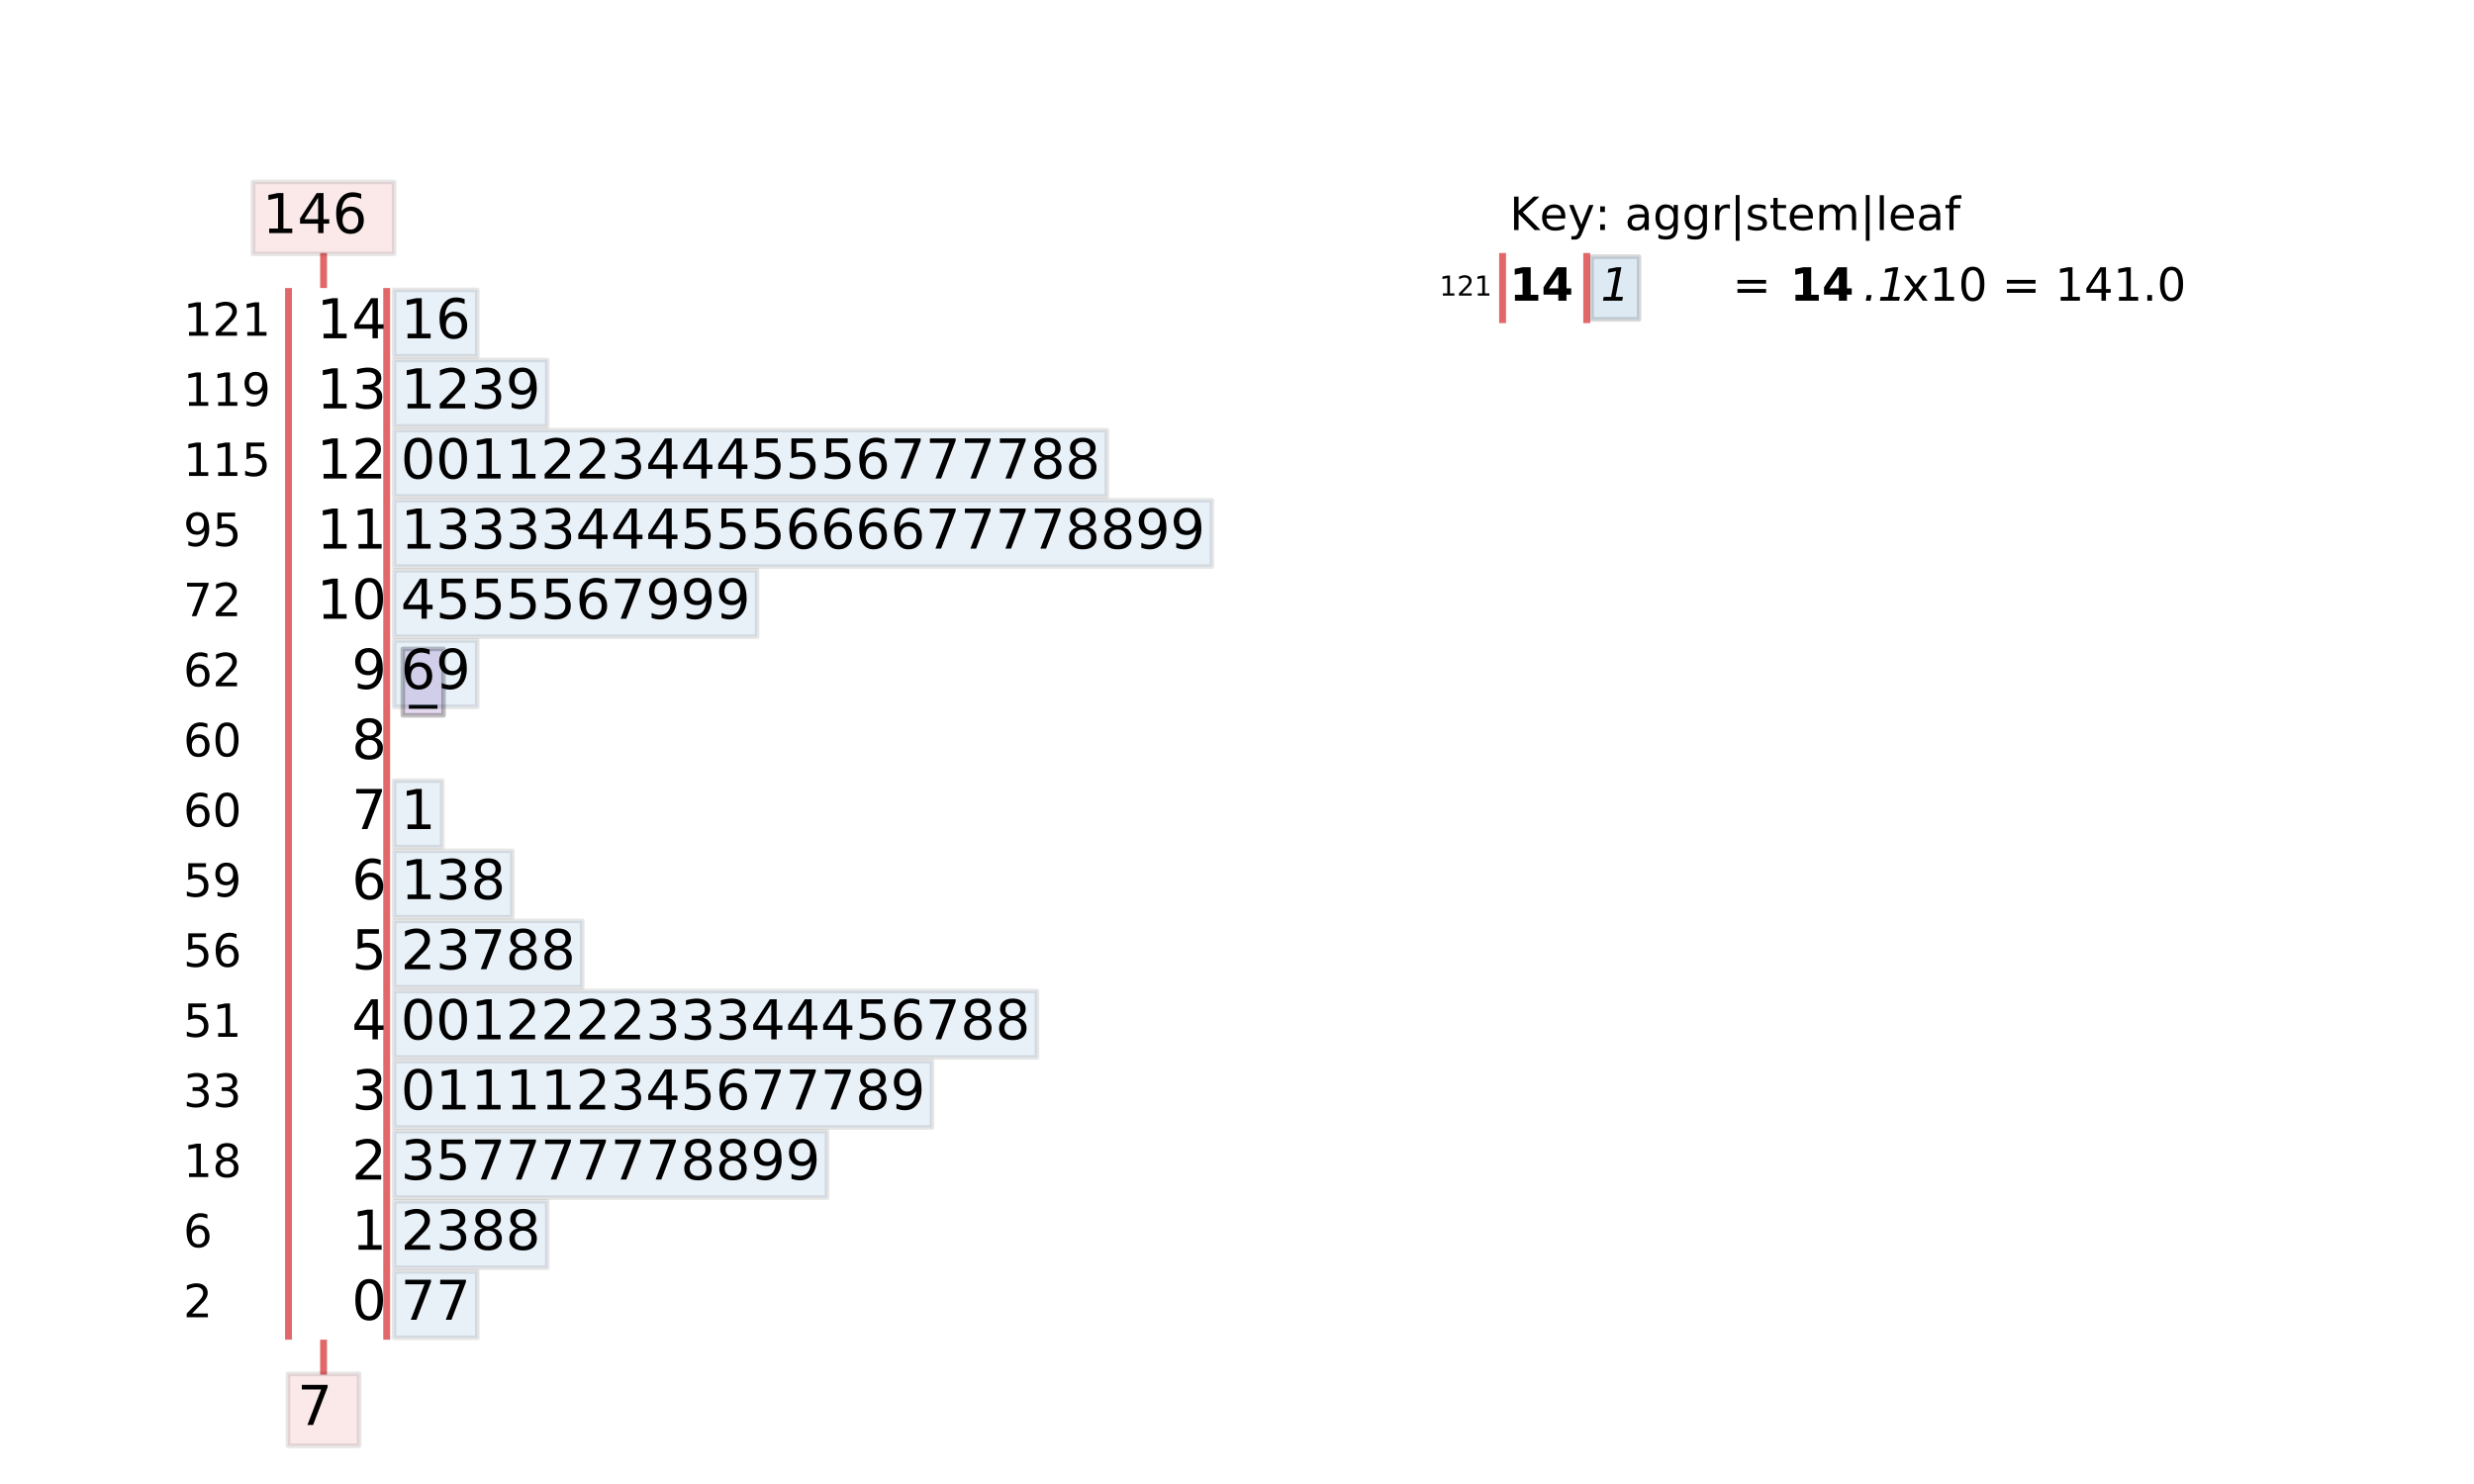 <?xml version="1.0" encoding="utf-8" standalone="no"?>
<!DOCTYPE svg PUBLIC "-//W3C//DTD SVG 1.1//EN"
  "http://www.w3.org/Graphics/SVG/1.1/DTD/svg11.dtd">
<!-- Created with matplotlib (https://matplotlib.org/) -->
<svg height="324pt" version="1.1" viewBox="0 0 540 324" width="540pt" xmlns="http://www.w3.org/2000/svg" xmlns:xlink="http://www.w3.org/1999/xlink">
 <defs>
  <style type="text/css">
*{stroke-linecap:butt;stroke-linejoin:round;}
  </style>
 </defs>
 <g id="figure_1">
  <g id="patch_1">
   <path d="M 0 324 
L 540 324 
L 540 0 
L 0 0 
z
" style="fill:#ffffff;"/>
  </g>
  <g id="axes_1">
   <g id="LineCollection_1">
    <path clip-path="url(#pa21376a1fd)" d="M 62.972 292.493 
L 62.972 62.887 
" style="fill:none;stroke:#d62728;stroke-opacity:0.7;stroke-width:1.5;"/>
   </g>
   <g id="LineCollection_2">
    <path clip-path="url(#pa21376a1fd)" d="M 84.402 292.493 
L 84.402 62.887 
" style="fill:none;stroke:#d62728;stroke-opacity:0.7;stroke-width:1.5;"/>
   </g>
   <g id="LineCollection_3">
    <path clip-path="url(#pa21376a1fd)" d="M 70.625 300.146 
L 70.625 292.493 
" style="fill:none;stroke:#d62728;stroke-opacity:0.7;stroke-width:1.5;"/>
   </g>
   <g id="LineCollection_4">
    <path clip-path="url(#pa21376a1fd)" d="M 70.625 62.887 
L 70.625 55.233 
" style="fill:none;stroke:#d62728;stroke-opacity:0.7;stroke-width:1.5;"/>
   </g>
   <g id="LineCollection_5">
    <path clip-path="url(#pa21376a1fd)" d="M 346.333 70.54 
L 346.333 55.233 
" style="fill:none;stroke:#d62728;stroke-opacity:0.7;stroke-width:1.5;"/>
   </g>
   <g id="LineCollection_6">
    <path clip-path="url(#pa21376a1fd)" d="M 327.964 70.54 
L 327.964 55.233 
" style="fill:none;stroke:#d62728;stroke-opacity:0.7;stroke-width:1.5;"/>
   </g>
   <g id="line2d_1">
    <path clip-path="url(#pa21376a1fd)" d="M 506.877 292.493 
" style="fill:none;stroke:#1f77b4;stroke-linecap:square;stroke-width:1.5;"/>
   </g>
   <g id="text_1">
    <g id="patch_2">
     <path d="M 36.011 293.678 
L 50.374 293.678 
L 50.374 276 
L 36.011 276 
z
" style="fill:none;opacity:0;"/>
    </g>
    <!-- 2 -->
    <defs>
     <path d="M 19.188 8.297 
L 53.609 8.297 
L 53.609 0 
L 7.328 0 
L 7.328 8.297 
Q 12.938 14.109 22.625 23.891 
Q 32.328 33.688 34.812 36.531 
Q 39.547 41.844 41.422 45.531 
Q 43.312 49.219 43.312 52.781 
Q 43.312 58.594 39.234 62.25 
Q 35.156 65.922 28.609 65.922 
Q 23.969 65.922 18.812 64.312 
Q 13.672 62.703 7.812 59.422 
L 7.812 69.391 
Q 13.766 71.781 18.938 73 
Q 24.125 74.219 28.422 74.219 
Q 39.75 74.219 46.484 68.547 
Q 53.219 62.891 53.219 53.422 
Q 53.219 48.922 51.531 44.891 
Q 49.859 40.875 45.406 35.406 
Q 44.188 33.984 37.641 27.219 
Q 31.109 20.453 19.188 8.297 
z
" id="DejaVuSans-50"/>
    </defs>
    <g transform="translate(40.011 287.599)scale(0.1 -0.1)">
     <use xlink:href="#DejaVuSans-50"/>
    </g>
   </g>
   <g id="text_2">
    <g id="patch_3">
     <path d="M 72.807 294.606 
L 88.362 294.606 
L 88.362 275.072 
L 72.807 275.072 
z
" style="fill:none;opacity:0;"/>
    </g>
    <!-- 0 -->
    <defs>
     <path d="M 31.781 66.406 
Q 24.172 66.406 20.328 58.906 
Q 16.5 51.422 16.5 36.375 
Q 16.5 21.391 20.328 13.891 
Q 24.172 6.391 31.781 6.391 
Q 39.453 6.391 43.281 13.891 
Q 47.125 21.391 47.125 36.375 
Q 47.125 51.422 43.281 58.906 
Q 39.453 66.406 31.781 66.406 
z
M 31.781 74.219 
Q 44.047 74.219 50.516 64.516 
Q 56.984 54.828 56.984 36.375 
Q 56.984 17.969 50.516 8.266 
Q 44.047 -1.422 31.781 -1.422 
Q 19.531 -1.422 13.062 8.266 
Q 6.594 17.969 6.594 36.375 
Q 6.594 54.828 13.062 64.516 
Q 19.531 74.219 31.781 74.219 
z
" id="DejaVuSans-48"/>
    </defs>
    <g transform="translate(76.767 288.151)scale(0.12 -0.12)">
     <use xlink:href="#DejaVuSans-48"/>
    </g>
   </g>
   <g id="text_3">
    <g id="patch_4">
     <path d="M 86.023 292.086 
L 104.173 292.086 
L 104.173 277.592 
L 86.023 277.592 
z
" style="fill:#1f77b4;opacity:0.1;stroke:#000000;stroke-linejoin:miter;"/>
    </g>
    <!-- 77 -->
    <defs>
     <path d="M 8.203 72.906 
L 55.078 72.906 
L 55.078 68.703 
L 28.609 0 
L 18.312 0 
L 43.219 64.594 
L 8.203 64.594 
z
" id="DejaVuSans-55"/>
    </defs>
    <g transform="translate(87.463 288.151)scale(0.12 -0.12)">
     <use xlink:href="#DejaVuSans-55"/>
     <use x="63.623" xlink:href="#DejaVuSans-55"/>
    </g>
   </g>
   <g id="text_4">
    <g id="patch_5">
     <path d="M 36.011 278.371 
L 50.374 278.371 
L 50.374 260.693 
L 36.011 260.693 
z
" style="fill:none;opacity:0;"/>
    </g>
    <!-- 6 -->
    <defs>
     <path d="M 33.016 40.375 
Q 26.375 40.375 22.484 35.828 
Q 18.609 31.297 18.609 23.391 
Q 18.609 15.531 22.484 10.953 
Q 26.375 6.391 33.016 6.391 
Q 39.656 6.391 43.531 10.953 
Q 47.406 15.531 47.406 23.391 
Q 47.406 31.297 43.531 35.828 
Q 39.656 40.375 33.016 40.375 
z
M 52.594 71.297 
L 52.594 62.312 
Q 48.875 64.062 45.094 64.984 
Q 41.312 65.922 37.594 65.922 
Q 27.828 65.922 22.672 59.328 
Q 17.531 52.734 16.797 39.406 
Q 19.672 43.656 24.016 45.922 
Q 28.375 48.188 33.594 48.188 
Q 44.578 48.188 50.953 41.516 
Q 57.328 34.859 57.328 23.391 
Q 57.328 12.156 50.688 5.359 
Q 44.047 -1.422 33.016 -1.422 
Q 20.359 -1.422 13.672 8.266 
Q 6.984 17.969 6.984 36.375 
Q 6.984 53.656 15.188 63.938 
Q 23.391 74.219 37.203 74.219 
Q 40.922 74.219 44.703 73.484 
Q 48.484 72.75 52.594 71.297 
z
" id="DejaVuSans-54"/>
    </defs>
    <g transform="translate(40.011 272.292)scale(0.1 -0.1)">
     <use xlink:href="#DejaVuSans-54"/>
    </g>
   </g>
   <g id="text_5">
    <g id="patch_6">
     <path d="M 72.807 279.299 
L 88.362 279.299 
L 88.362 259.765 
L 72.807 259.765 
z
" style="fill:none;opacity:0;"/>
    </g>
    <!-- 1 -->
    <defs>
     <path d="M 12.406 8.297 
L 28.516 8.297 
L 28.516 63.922 
L 10.984 60.406 
L 10.984 69.391 
L 28.422 72.906 
L 38.281 72.906 
L 38.281 8.297 
L 54.391 8.297 
L 54.391 0 
L 12.406 0 
z
" id="DejaVuSans-49"/>
    </defs>
    <g transform="translate(76.767 272.844)scale(0.12 -0.12)">
     <use xlink:href="#DejaVuSans-49"/>
    </g>
   </g>
   <g id="text_6">
    <g id="patch_7">
     <path d="M 86.023 276.779 
L 119.443 276.779 
L 119.443 262.285 
L 86.023 262.285 
z
" style="fill:#1f77b4;opacity:0.1;stroke:#000000;stroke-linejoin:miter;"/>
    </g>
    <!-- 2388 -->
    <defs>
     <path d="M 40.578 39.312 
Q 47.656 37.797 51.625 33 
Q 55.609 28.219 55.609 21.188 
Q 55.609 10.406 48.188 4.484 
Q 40.766 -1.422 27.094 -1.422 
Q 22.516 -1.422 17.656 -0.516 
Q 12.797 0.391 7.625 2.203 
L 7.625 11.719 
Q 11.719 9.328 16.594 8.109 
Q 21.484 6.891 26.812 6.891 
Q 36.078 6.891 40.938 10.547 
Q 45.797 14.203 45.797 21.188 
Q 45.797 27.641 41.281 31.266 
Q 36.766 34.906 28.719 34.906 
L 20.219 34.906 
L 20.219 43.016 
L 29.109 43.016 
Q 36.375 43.016 40.234 45.922 
Q 44.094 48.828 44.094 54.297 
Q 44.094 59.906 40.109 62.906 
Q 36.141 65.922 28.719 65.922 
Q 24.656 65.922 20.016 65.031 
Q 15.375 64.156 9.812 62.312 
L 9.812 71.094 
Q 15.438 72.656 20.344 73.438 
Q 25.25 74.219 29.594 74.219 
Q 40.828 74.219 47.359 69.109 
Q 53.906 64.016 53.906 55.328 
Q 53.906 49.266 50.438 45.094 
Q 46.969 40.922 40.578 39.312 
z
" id="DejaVuSans-51"/>
     <path d="M 31.781 34.625 
Q 24.75 34.625 20.719 30.859 
Q 16.703 27.094 16.703 20.516 
Q 16.703 13.922 20.719 10.156 
Q 24.75 6.391 31.781 6.391 
Q 38.812 6.391 42.859 10.172 
Q 46.922 13.969 46.922 20.516 
Q 46.922 27.094 42.891 30.859 
Q 38.875 34.625 31.781 34.625 
z
M 21.922 38.812 
Q 15.578 40.375 12.031 44.719 
Q 8.5 49.078 8.5 55.328 
Q 8.5 64.062 14.719 69.141 
Q 20.953 74.219 31.781 74.219 
Q 42.672 74.219 48.875 69.141 
Q 55.078 64.062 55.078 55.328 
Q 55.078 49.078 51.531 44.719 
Q 48 40.375 41.703 38.812 
Q 48.828 37.156 52.797 32.312 
Q 56.781 27.484 56.781 20.516 
Q 56.781 9.906 50.312 4.234 
Q 43.844 -1.422 31.781 -1.422 
Q 19.734 -1.422 13.25 4.234 
Q 6.781 9.906 6.781 20.516 
Q 6.781 27.484 10.781 32.312 
Q 14.797 37.156 21.922 38.812 
z
M 18.312 54.391 
Q 18.312 48.734 21.844 45.562 
Q 25.391 42.391 31.781 42.391 
Q 38.141 42.391 41.719 45.562 
Q 45.312 48.734 45.312 54.391 
Q 45.312 60.062 41.719 63.234 
Q 38.141 66.406 31.781 66.406 
Q 25.391 66.406 21.844 63.234 
Q 18.312 60.062 18.312 54.391 
z
" id="DejaVuSans-56"/>
    </defs>
    <g transform="translate(87.463 272.844)scale(0.12 -0.12)">
     <use xlink:href="#DejaVuSans-50"/>
     <use x="63.623" xlink:href="#DejaVuSans-51"/>
     <use x="127.246" xlink:href="#DejaVuSans-56"/>
     <use x="190.869" xlink:href="#DejaVuSans-56"/>
    </g>
   </g>
   <g id="text_7">
    <g id="patch_8">
     <path d="M 36.011 263.064 
L 56.736 263.064 
L 56.736 245.386 
L 36.011 245.386 
z
" style="fill:none;opacity:0;"/>
    </g>
    <!-- 18 -->
    <g transform="translate(40.011 256.985)scale(0.1 -0.1)">
     <use xlink:href="#DejaVuSans-49"/>
     <use x="63.623" xlink:href="#DejaVuSans-56"/>
    </g>
   </g>
   <g id="text_8">
    <g id="patch_9">
     <path d="M 72.807 263.992 
L 88.362 263.992 
L 88.362 244.458 
L 72.807 244.458 
z
" style="fill:none;opacity:0;"/>
    </g>
    <!-- 2 -->
    <g transform="translate(76.767 257.536)scale(0.12 -0.12)">
     <use xlink:href="#DejaVuSans-50"/>
    </g>
   </g>
   <g id="text_9">
    <g id="patch_10">
     <path d="M 86.023 261.472 
L 180.523 261.472 
L 180.523 246.978 
L 86.023 246.978 
z
" style="fill:#1f77b4;opacity:0.1;stroke:#000000;stroke-linejoin:miter;"/>
    </g>
    <!-- 357777778899 -->
    <defs>
     <path d="M 10.797 72.906 
L 49.516 72.906 
L 49.516 64.594 
L 19.828 64.594 
L 19.828 46.734 
Q 21.969 47.469 24.109 47.828 
Q 26.266 48.188 28.422 48.188 
Q 40.625 48.188 47.75 41.5 
Q 54.891 34.812 54.891 23.391 
Q 54.891 11.625 47.562 5.094 
Q 40.234 -1.422 26.906 -1.422 
Q 22.312 -1.422 17.547 -0.641 
Q 12.797 0.141 7.719 1.703 
L 7.719 11.625 
Q 12.109 9.234 16.797 8.062 
Q 21.484 6.891 26.703 6.891 
Q 35.156 6.891 40.078 11.328 
Q 45.016 15.766 45.016 23.391 
Q 45.016 31 40.078 35.438 
Q 35.156 39.891 26.703 39.891 
Q 22.75 39.891 18.812 39.016 
Q 14.891 38.141 10.797 36.281 
z
" id="DejaVuSans-53"/>
     <path d="M 10.984 1.516 
L 10.984 10.5 
Q 14.703 8.734 18.5 7.812 
Q 22.312 6.891 25.984 6.891 
Q 35.75 6.891 40.891 13.453 
Q 46.047 20.016 46.781 33.406 
Q 43.953 29.203 39.594 26.953 
Q 35.25 24.703 29.984 24.703 
Q 19.047 24.703 12.672 31.312 
Q 6.297 37.938 6.297 49.422 
Q 6.297 60.641 12.938 67.422 
Q 19.578 74.219 30.609 74.219 
Q 43.266 74.219 49.922 64.516 
Q 56.594 54.828 56.594 36.375 
Q 56.594 19.141 48.406 8.859 
Q 40.234 -1.422 26.422 -1.422 
Q 22.703 -1.422 18.891 -0.688 
Q 15.094 0.047 10.984 1.516 
z
M 30.609 32.422 
Q 37.25 32.422 41.125 36.953 
Q 45.016 41.5 45.016 49.422 
Q 45.016 57.281 41.125 61.844 
Q 37.25 66.406 30.609 66.406 
Q 23.969 66.406 20.094 61.844 
Q 16.219 57.281 16.219 49.422 
Q 16.219 41.5 20.094 36.953 
Q 23.969 32.422 30.609 32.422 
z
" id="DejaVuSans-57"/>
    </defs>
    <g transform="translate(87.463 257.536)scale(0.12 -0.12)">
     <use xlink:href="#DejaVuSans-51"/>
     <use x="63.623" xlink:href="#DejaVuSans-53"/>
     <use x="127.246" xlink:href="#DejaVuSans-55"/>
     <use x="190.869" xlink:href="#DejaVuSans-55"/>
     <use x="254.492" xlink:href="#DejaVuSans-55"/>
     <use x="318.115" xlink:href="#DejaVuSans-55"/>
     <use x="381.738" xlink:href="#DejaVuSans-55"/>
     <use x="445.361" xlink:href="#DejaVuSans-55"/>
     <use x="508.984" xlink:href="#DejaVuSans-56"/>
     <use x="572.607" xlink:href="#DejaVuSans-56"/>
     <use x="636.23" xlink:href="#DejaVuSans-57"/>
     <use x="699.854" xlink:href="#DejaVuSans-57"/>
    </g>
   </g>
   <g id="text_10">
    <g id="patch_11">
     <path d="M 36.011 247.757 
L 56.736 247.757 
L 56.736 230.079 
L 36.011 230.079 
z
" style="fill:none;opacity:0;"/>
    </g>
    <!-- 33 -->
    <g transform="translate(40.011 241.677)scale(0.1 -0.1)">
     <use xlink:href="#DejaVuSans-51"/>
     <use x="63.623" xlink:href="#DejaVuSans-51"/>
    </g>
   </g>
   <g id="text_11">
    <g id="patch_12">
     <path d="M 72.807 248.685 
L 88.362 248.685 
L 88.362 229.151 
L 72.807 229.151 
z
" style="fill:none;opacity:0;"/>
    </g>
    <!-- 3 -->
    <g transform="translate(76.767 242.229)scale(0.12 -0.12)">
     <use xlink:href="#DejaVuSans-51"/>
    </g>
   </g>
   <g id="text_12">
    <g id="patch_13">
     <path d="M 86.023 246.165 
L 203.428 246.165 
L 203.428 231.671 
L 86.023 231.671 
z
" style="fill:#1f77b4;opacity:0.1;stroke:#000000;stroke-linejoin:miter;"/>
    </g>
    <!-- 011112345677789 -->
    <defs>
     <path d="M 37.797 64.312 
L 12.891 25.391 
L 37.797 25.391 
z
M 35.203 72.906 
L 47.609 72.906 
L 47.609 25.391 
L 58.016 25.391 
L 58.016 17.188 
L 47.609 17.188 
L 47.609 0 
L 37.797 0 
L 37.797 17.188 
L 4.891 17.188 
L 4.891 26.703 
z
" id="DejaVuSans-52"/>
    </defs>
    <g transform="translate(87.463 242.229)scale(0.12 -0.12)">
     <use xlink:href="#DejaVuSans-48"/>
     <use x="63.623" xlink:href="#DejaVuSans-49"/>
     <use x="127.246" xlink:href="#DejaVuSans-49"/>
     <use x="190.869" xlink:href="#DejaVuSans-49"/>
     <use x="254.492" xlink:href="#DejaVuSans-49"/>
     <use x="318.115" xlink:href="#DejaVuSans-50"/>
     <use x="381.738" xlink:href="#DejaVuSans-51"/>
     <use x="445.361" xlink:href="#DejaVuSans-52"/>
     <use x="508.984" xlink:href="#DejaVuSans-53"/>
     <use x="572.607" xlink:href="#DejaVuSans-54"/>
     <use x="636.23" xlink:href="#DejaVuSans-55"/>
     <use x="699.854" xlink:href="#DejaVuSans-55"/>
     <use x="763.477" xlink:href="#DejaVuSans-55"/>
     <use x="827.1" xlink:href="#DejaVuSans-56"/>
     <use x="890.723" xlink:href="#DejaVuSans-57"/>
    </g>
   </g>
   <g id="text_13">
    <g id="patch_14">
     <path d="M 36.011 232.45 
L 56.736 232.45 
L 56.736 214.772 
L 36.011 214.772 
z
" style="fill:none;opacity:0;"/>
    </g>
    <!-- 51 -->
    <g transform="translate(40.011 226.37)scale(0.1 -0.1)">
     <use xlink:href="#DejaVuSans-53"/>
     <use x="63.623" xlink:href="#DejaVuSans-49"/>
    </g>
   </g>
   <g id="text_14">
    <g id="patch_15">
     <path d="M 72.807 233.378 
L 88.362 233.378 
L 88.362 213.844 
L 72.807 213.844 
z
" style="fill:none;opacity:0;"/>
    </g>
    <!-- 4 -->
    <g transform="translate(76.767 226.922)scale(0.12 -0.12)">
     <use xlink:href="#DejaVuSans-52"/>
    </g>
   </g>
   <g id="text_15">
    <g id="patch_16">
     <path d="M 86.023 230.858 
L 226.333 230.858 
L 226.333 216.364 
L 86.023 216.364 
z
" style="fill:#1f77b4;opacity:0.1;stroke:#000000;stroke-linejoin:miter;"/>
    </g>
    <!-- 001222233344456788 -->
    <g transform="translate(87.463 226.922)scale(0.12 -0.12)">
     <use xlink:href="#DejaVuSans-48"/>
     <use x="63.623" xlink:href="#DejaVuSans-48"/>
     <use x="127.246" xlink:href="#DejaVuSans-49"/>
     <use x="190.869" xlink:href="#DejaVuSans-50"/>
     <use x="254.492" xlink:href="#DejaVuSans-50"/>
     <use x="318.115" xlink:href="#DejaVuSans-50"/>
     <use x="381.738" xlink:href="#DejaVuSans-50"/>
     <use x="445.361" xlink:href="#DejaVuSans-51"/>
     <use x="508.984" xlink:href="#DejaVuSans-51"/>
     <use x="572.607" xlink:href="#DejaVuSans-51"/>
     <use x="636.23" xlink:href="#DejaVuSans-52"/>
     <use x="699.854" xlink:href="#DejaVuSans-52"/>
     <use x="763.477" xlink:href="#DejaVuSans-52"/>
     <use x="827.1" xlink:href="#DejaVuSans-53"/>
     <use x="890.723" xlink:href="#DejaVuSans-54"/>
     <use x="954.346" xlink:href="#DejaVuSans-55"/>
     <use x="1017.969" xlink:href="#DejaVuSans-56"/>
     <use x="1081.592" xlink:href="#DejaVuSans-56"/>
    </g>
   </g>
   <g id="text_16">
    <g id="patch_17">
     <path d="M 36.011 217.143 
L 56.736 217.143 
L 56.736 199.465 
L 36.011 199.465 
z
" style="fill:none;opacity:0;"/>
    </g>
    <!-- 56 -->
    <g transform="translate(40.011 211.063)scale(0.1 -0.1)">
     <use xlink:href="#DejaVuSans-53"/>
     <use x="63.623" xlink:href="#DejaVuSans-54"/>
    </g>
   </g>
   <g id="text_17">
    <g id="patch_18">
     <path d="M 72.807 218.071 
L 88.362 218.071 
L 88.362 198.537 
L 72.807 198.537 
z
" style="fill:none;opacity:0;"/>
    </g>
    <!-- 5 -->
    <g transform="translate(76.767 211.615)scale(0.12 -0.12)">
     <use xlink:href="#DejaVuSans-53"/>
    </g>
   </g>
   <g id="text_18">
    <g id="patch_19">
     <path d="M 86.023 215.551 
L 127.078 215.551 
L 127.078 201.057 
L 86.023 201.057 
z
" style="fill:#1f77b4;opacity:0.1;stroke:#000000;stroke-linejoin:miter;"/>
    </g>
    <!-- 23788 -->
    <g transform="translate(87.463 211.615)scale(0.12 -0.12)">
     <use xlink:href="#DejaVuSans-50"/>
     <use x="63.623" xlink:href="#DejaVuSans-51"/>
     <use x="127.246" xlink:href="#DejaVuSans-55"/>
     <use x="190.869" xlink:href="#DejaVuSans-56"/>
     <use x="254.492" xlink:href="#DejaVuSans-56"/>
    </g>
   </g>
   <g id="text_19">
    <g id="patch_20">
     <path d="M 36.011 201.836 
L 56.736 201.836 
L 56.736 184.158 
L 36.011 184.158 
z
" style="fill:none;opacity:0;"/>
    </g>
    <!-- 59 -->
    <g transform="translate(40.011 195.756)scale(0.1 -0.1)">
     <use xlink:href="#DejaVuSans-53"/>
     <use x="63.623" xlink:href="#DejaVuSans-57"/>
    </g>
   </g>
   <g id="text_20">
    <g id="patch_21">
     <path d="M 72.807 202.764 
L 88.362 202.764 
L 88.362 183.23 
L 72.807 183.23 
z
" style="fill:none;opacity:0;"/>
    </g>
    <!-- 6 -->
    <g transform="translate(76.767 196.308)scale(0.12 -0.12)">
     <use xlink:href="#DejaVuSans-54"/>
    </g>
   </g>
   <g id="text_21">
    <g id="patch_22">
     <path d="M 86.023 200.244 
L 111.808 200.244 
L 111.808 185.75 
L 86.023 185.75 
z
" style="fill:#1f77b4;opacity:0.1;stroke:#000000;stroke-linejoin:miter;"/>
    </g>
    <!-- 138 -->
    <g transform="translate(87.463 196.308)scale(0.12 -0.12)">
     <use xlink:href="#DejaVuSans-49"/>
     <use x="63.623" xlink:href="#DejaVuSans-51"/>
     <use x="127.246" xlink:href="#DejaVuSans-56"/>
    </g>
   </g>
   <g id="text_22">
    <g id="patch_23">
     <path d="M 36.011 186.529 
L 56.736 186.529 
L 56.736 168.851 
L 36.011 168.851 
z
" style="fill:none;opacity:0;"/>
    </g>
    <!-- 60 -->
    <g transform="translate(40.011 180.449)scale(0.1 -0.1)">
     <use xlink:href="#DejaVuSans-54"/>
     <use x="63.623" xlink:href="#DejaVuSans-48"/>
    </g>
   </g>
   <g id="text_23">
    <g id="patch_24">
     <path d="M 72.807 187.457 
L 88.362 187.457 
L 88.362 167.923 
L 72.807 167.923 
z
" style="fill:none;opacity:0;"/>
    </g>
    <!-- 7 -->
    <g transform="translate(76.767 181.001)scale(0.12 -0.12)">
     <use xlink:href="#DejaVuSans-55"/>
    </g>
   </g>
   <g id="text_24">
    <g id="patch_25">
     <path d="M 86.023 184.937 
L 96.538 184.937 
L 96.538 170.443 
L 86.023 170.443 
z
" style="fill:#1f77b4;opacity:0.1;stroke:#000000;stroke-linejoin:miter;"/>
    </g>
    <!-- 1 -->
    <g transform="translate(87.463 181.001)scale(0.12 -0.12)">
     <use xlink:href="#DejaVuSans-49"/>
    </g>
   </g>
   <g id="text_25">
    <g id="patch_26">
     <path d="M 36.011 171.222 
L 56.736 171.222 
L 56.736 153.544 
L 36.011 153.544 
z
" style="fill:none;opacity:0;"/>
    </g>
    <!-- 60 -->
    <g transform="translate(40.011 165.142)scale(0.1 -0.1)">
     <use xlink:href="#DejaVuSans-54"/>
     <use x="63.623" xlink:href="#DejaVuSans-48"/>
    </g>
   </g>
   <g id="text_26">
    <g id="patch_27">
     <path d="M 72.807 172.15 
L 88.362 172.15 
L 88.362 152.616 
L 72.807 152.616 
z
" style="fill:none;opacity:0;"/>
    </g>
    <!-- 8 -->
    <g transform="translate(76.767 165.694)scale(0.12 -0.12)">
     <use xlink:href="#DejaVuSans-56"/>
    </g>
   </g>
   <g id="text_27">
    <g id="patch_28">
     <path d="M 87.924 156.169 
L 96.804 156.169 
L 96.804 141.675 
L 87.924 141.675 
z
" style="fill:#9467bd;opacity:0.25;stroke:#000000;stroke-linejoin:miter;"/>
    </g>
    <!-- _ -->
    <defs>
     <path d="M 50.984 -16.609 
L 50.984 -23.578 
L -0.984 -23.578 
L -0.984 -16.609 
z
" id="DejaVuSans-95"/>
    </defs>
    <g transform="translate(89.364 151.9)scale(0.12 -0.12)">
     <use xlink:href="#DejaVuSans-95"/>
    </g>
   </g>
   <g id="text_28">
    <g id="patch_29">
     <path d="M 36.011 155.915 
L 56.736 155.915 
L 56.736 138.237 
L 36.011 138.237 
z
" style="fill:none;opacity:0;"/>
    </g>
    <!-- 62 -->
    <g transform="translate(40.011 149.835)scale(0.1 -0.1)">
     <use xlink:href="#DejaVuSans-54"/>
     <use x="63.623" xlink:href="#DejaVuSans-50"/>
    </g>
   </g>
   <g id="text_29">
    <g id="patch_30">
     <path d="M 72.807 156.842 
L 88.362 156.842 
L 88.362 137.309 
L 72.807 137.309 
z
" style="fill:none;opacity:0;"/>
    </g>
    <!-- 9 -->
    <g transform="translate(76.767 150.387)scale(0.12 -0.12)">
     <use xlink:href="#DejaVuSans-57"/>
    </g>
   </g>
   <g id="text_30">
    <g id="patch_31">
     <path d="M 86.023 154.322 
L 104.173 154.322 
L 104.173 139.829 
L 86.023 139.829 
z
" style="fill:#1f77b4;opacity:0.1;stroke:#000000;stroke-linejoin:miter;"/>
    </g>
    <!-- 69 -->
    <g transform="translate(87.463 150.387)scale(0.12 -0.12)">
     <use xlink:href="#DejaVuSans-54"/>
     <use x="63.623" xlink:href="#DejaVuSans-57"/>
    </g>
   </g>
   <g id="text_31">
    <g id="patch_32">
     <path d="M 36.011 140.608 
L 56.736 140.608 
L 56.736 122.929 
L 36.011 122.929 
z
" style="fill:none;opacity:0;"/>
    </g>
    <!-- 72 -->
    <g transform="translate(40.011 134.528)scale(0.1 -0.1)">
     <use xlink:href="#DejaVuSans-55"/>
     <use x="63.623" xlink:href="#DejaVuSans-50"/>
    </g>
   </g>
   <g id="text_32">
    <g id="patch_33">
     <path d="M 65.172 141.535 
L 88.362 141.535 
L 88.362 122.002 
L 65.172 122.002 
z
" style="fill:none;opacity:0;"/>
    </g>
    <!-- 10 -->
    <g transform="translate(69.132 135.08)scale(0.12 -0.12)">
     <use xlink:href="#DejaVuSans-49"/>
     <use x="63.623" xlink:href="#DejaVuSans-48"/>
    </g>
   </g>
   <g id="text_33">
    <g id="patch_34">
     <path d="M 86.023 139.015 
L 165.253 139.015 
L 165.253 124.522 
L 86.023 124.522 
z
" style="fill:#1f77b4;opacity:0.1;stroke:#000000;stroke-linejoin:miter;"/>
    </g>
    <!-- 4555567999 -->
    <g transform="translate(87.463 135.08)scale(0.12 -0.12)">
     <use xlink:href="#DejaVuSans-52"/>
     <use x="63.623" xlink:href="#DejaVuSans-53"/>
     <use x="127.246" xlink:href="#DejaVuSans-53"/>
     <use x="190.869" xlink:href="#DejaVuSans-53"/>
     <use x="254.492" xlink:href="#DejaVuSans-53"/>
     <use x="318.115" xlink:href="#DejaVuSans-54"/>
     <use x="381.738" xlink:href="#DejaVuSans-55"/>
     <use x="445.361" xlink:href="#DejaVuSans-57"/>
     <use x="508.984" xlink:href="#DejaVuSans-57"/>
     <use x="572.607" xlink:href="#DejaVuSans-57"/>
    </g>
   </g>
   <g id="text_34">
    <g id="patch_35">
     <path d="M 36.011 125.3 
L 56.736 125.3 
L 56.736 107.622 
L 36.011 107.622 
z
" style="fill:none;opacity:0;"/>
    </g>
    <!-- 95 -->
    <g transform="translate(40.011 119.221)scale(0.1 -0.1)">
     <use xlink:href="#DejaVuSans-57"/>
     <use x="63.623" xlink:href="#DejaVuSans-53"/>
    </g>
   </g>
   <g id="text_35">
    <g id="patch_36">
     <path d="M 65.172 126.228 
L 88.362 126.228 
L 88.362 106.695 
L 65.172 106.695 
z
" style="fill:none;opacity:0;"/>
    </g>
    <!-- 11 -->
    <g transform="translate(69.132 119.773)scale(0.12 -0.12)">
     <use xlink:href="#DejaVuSans-49"/>
     <use x="63.623" xlink:href="#DejaVuSans-49"/>
    </g>
   </g>
   <g id="text_36">
    <g id="patch_37">
     <path d="M 86.023 123.708 
L 264.508 123.708 
L 264.508 109.215 
L 86.023 109.215 
z
" style="fill:#1f77b4;opacity:0.1;stroke:#000000;stroke-linejoin:miter;"/>
    </g>
    <!-- 13333444555666677778899 -->
    <g transform="translate(87.463 119.773)scale(0.12 -0.12)">
     <use xlink:href="#DejaVuSans-49"/>
     <use x="63.623" xlink:href="#DejaVuSans-51"/>
     <use x="127.246" xlink:href="#DejaVuSans-51"/>
     <use x="190.869" xlink:href="#DejaVuSans-51"/>
     <use x="254.492" xlink:href="#DejaVuSans-51"/>
     <use x="318.115" xlink:href="#DejaVuSans-52"/>
     <use x="381.738" xlink:href="#DejaVuSans-52"/>
     <use x="445.361" xlink:href="#DejaVuSans-52"/>
     <use x="508.984" xlink:href="#DejaVuSans-53"/>
     <use x="572.607" xlink:href="#DejaVuSans-53"/>
     <use x="636.23" xlink:href="#DejaVuSans-53"/>
     <use x="699.854" xlink:href="#DejaVuSans-54"/>
     <use x="763.477" xlink:href="#DejaVuSans-54"/>
     <use x="827.1" xlink:href="#DejaVuSans-54"/>
     <use x="890.723" xlink:href="#DejaVuSans-54"/>
     <use x="954.346" xlink:href="#DejaVuSans-55"/>
     <use x="1017.969" xlink:href="#DejaVuSans-55"/>
     <use x="1081.592" xlink:href="#DejaVuSans-55"/>
     <use x="1145.215" xlink:href="#DejaVuSans-55"/>
     <use x="1208.838" xlink:href="#DejaVuSans-56"/>
     <use x="1272.461" xlink:href="#DejaVuSans-56"/>
     <use x="1336.084" xlink:href="#DejaVuSans-57"/>
     <use x="1399.707" xlink:href="#DejaVuSans-57"/>
    </g>
   </g>
   <g id="text_37">
    <g id="patch_38">
     <path d="M 36.011 109.993 
L 63.099 109.993 
L 63.099 92.315 
L 36.011 92.315 
z
" style="fill:none;opacity:0;"/>
    </g>
    <!-- 115 -->
    <g transform="translate(40.011 103.914)scale(0.1 -0.1)">
     <use xlink:href="#DejaVuSans-49"/>
     <use x="63.623" xlink:href="#DejaVuSans-49"/>
     <use x="127.246" xlink:href="#DejaVuSans-53"/>
    </g>
   </g>
   <g id="text_38">
    <g id="patch_39">
     <path d="M 65.172 110.921 
L 88.362 110.921 
L 88.362 91.387 
L 65.172 91.387 
z
" style="fill:none;opacity:0;"/>
    </g>
    <!-- 12 -->
    <g transform="translate(69.132 104.466)scale(0.12 -0.12)">
     <use xlink:href="#DejaVuSans-49"/>
     <use x="63.623" xlink:href="#DejaVuSans-50"/>
    </g>
   </g>
   <g id="text_39">
    <g id="patch_40">
     <path d="M 86.023 108.401 
L 241.603 108.401 
L 241.603 93.907 
L 86.023 93.907 
z
" style="fill:#1f77b4;opacity:0.1;stroke:#000000;stroke-linejoin:miter;"/>
    </g>
    <!-- 00112234445556777788 -->
    <g transform="translate(87.463 104.466)scale(0.12 -0.12)">
     <use xlink:href="#DejaVuSans-48"/>
     <use x="63.623" xlink:href="#DejaVuSans-48"/>
     <use x="127.246" xlink:href="#DejaVuSans-49"/>
     <use x="190.869" xlink:href="#DejaVuSans-49"/>
     <use x="254.492" xlink:href="#DejaVuSans-50"/>
     <use x="318.115" xlink:href="#DejaVuSans-50"/>
     <use x="381.738" xlink:href="#DejaVuSans-51"/>
     <use x="445.361" xlink:href="#DejaVuSans-52"/>
     <use x="508.984" xlink:href="#DejaVuSans-52"/>
     <use x="572.607" xlink:href="#DejaVuSans-52"/>
     <use x="636.23" xlink:href="#DejaVuSans-53"/>
     <use x="699.854" xlink:href="#DejaVuSans-53"/>
     <use x="763.477" xlink:href="#DejaVuSans-53"/>
     <use x="827.1" xlink:href="#DejaVuSans-54"/>
     <use x="890.723" xlink:href="#DejaVuSans-55"/>
     <use x="954.346" xlink:href="#DejaVuSans-55"/>
     <use x="1017.969" xlink:href="#DejaVuSans-55"/>
     <use x="1081.592" xlink:href="#DejaVuSans-55"/>
     <use x="1145.215" xlink:href="#DejaVuSans-56"/>
     <use x="1208.838" xlink:href="#DejaVuSans-56"/>
    </g>
   </g>
   <g id="text_40">
    <g id="patch_41">
     <path d="M 36.011 94.686 
L 63.099 94.686 
L 63.099 77.008 
L 36.011 77.008 
z
" style="fill:none;opacity:0;"/>
    </g>
    <!-- 119 -->
    <g transform="translate(40.011 88.607)scale(0.1 -0.1)">
     <use xlink:href="#DejaVuSans-49"/>
     <use x="63.623" xlink:href="#DejaVuSans-49"/>
     <use x="127.246" xlink:href="#DejaVuSans-57"/>
    </g>
   </g>
   <g id="text_41">
    <g id="patch_42">
     <path d="M 65.172 95.614 
L 88.362 95.614 
L 88.362 76.08 
L 65.172 76.08 
z
" style="fill:none;opacity:0;"/>
    </g>
    <!-- 13 -->
    <g transform="translate(69.132 89.158)scale(0.12 -0.12)">
     <use xlink:href="#DejaVuSans-49"/>
     <use x="63.623" xlink:href="#DejaVuSans-51"/>
    </g>
   </g>
   <g id="text_42">
    <g id="patch_43">
     <path d="M 86.023 93.094 
L 119.443 93.094 
L 119.443 78.6 
L 86.023 78.6 
z
" style="fill:#1f77b4;opacity:0.1;stroke:#000000;stroke-linejoin:miter;"/>
    </g>
    <!-- 1239 -->
    <g transform="translate(87.463 89.158)scale(0.12 -0.12)">
     <use xlink:href="#DejaVuSans-49"/>
     <use x="63.623" xlink:href="#DejaVuSans-50"/>
     <use x="127.246" xlink:href="#DejaVuSans-51"/>
     <use x="190.869" xlink:href="#DejaVuSans-57"/>
    </g>
   </g>
   <g id="text_43">
    <g id="patch_44">
     <path d="M 36.011 79.379 
L 63.099 79.379 
L 63.099 61.701 
L 36.011 61.701 
z
" style="fill:none;opacity:0;"/>
    </g>
    <!-- 121 -->
    <g transform="translate(40.011 73.3)scale(0.1 -0.1)">
     <use xlink:href="#DejaVuSans-49"/>
     <use x="63.623" xlink:href="#DejaVuSans-50"/>
     <use x="127.246" xlink:href="#DejaVuSans-49"/>
    </g>
   </g>
   <g id="text_44">
    <g id="patch_45">
     <path d="M 65.172 80.307 
L 88.362 80.307 
L 88.362 60.773 
L 65.172 60.773 
z
" style="fill:none;opacity:0;"/>
    </g>
    <!-- 14 -->
    <g transform="translate(69.132 73.851)scale(0.12 -0.12)">
     <use xlink:href="#DejaVuSans-49"/>
     <use x="63.623" xlink:href="#DejaVuSans-52"/>
    </g>
   </g>
   <g id="text_45">
    <g id="patch_46">
     <path d="M 86.023 77.787 
L 104.173 77.787 
L 104.173 63.293 
L 86.023 63.293 
z
" style="fill:#1f77b4;opacity:0.1;stroke:#000000;stroke-linejoin:miter;"/>
    </g>
    <!-- 16 -->
    <g transform="translate(87.463 73.851)scale(0.12 -0.12)">
     <use xlink:href="#DejaVuSans-49"/>
     <use x="63.623" xlink:href="#DejaVuSans-54"/>
    </g>
   </g>
   <g id="text_46">
    <g id="patch_47">
     <path d="M 62.861 315.647 
L 78.39 315.647 
L 78.39 299.953 
L 62.861 299.953 
z
" style="fill:#d62728;opacity:0.1;stroke:#000000;stroke-linejoin:miter;"/>
    </g>
    <!-- 7  -->
    <defs>
     <path id="DejaVuSans-32"/>
    </defs>
    <g transform="translate(64.901 311.111)scale(0.12 -0.12)">
     <use xlink:href="#DejaVuSans-55"/>
     <use x="63.623" xlink:href="#DejaVuSans-32"/>
    </g>
   </g>
   <g id="text_47">
    <g id="patch_48">
     <path d="M 55.226 55.426 
L 86.025 55.426 
L 86.025 39.733 
L 55.226 39.733 
z
" style="fill:#d62728;opacity:0.1;stroke:#000000;stroke-linejoin:miter;"/>
    </g>
    <!-- 146  -->
    <g transform="translate(57.266 50.891)scale(0.12 -0.12)">
     <use xlink:href="#DejaVuSans-49"/>
     <use x="63.623" xlink:href="#DejaVuSans-52"/>
     <use x="127.246" xlink:href="#DejaVuSans-54"/>
     <use x="190.869" xlink:href="#DejaVuSans-32"/>
    </g>
   </g>
   <g id="text_48">
    <!-- Key: aggr|stem|leaf -->
    <defs>
     <path d="M 9.812 72.906 
L 19.672 72.906 
L 19.672 42.094 
L 52.391 72.906 
L 65.094 72.906 
L 28.906 38.922 
L 67.672 0 
L 54.688 0 
L 19.672 35.109 
L 19.672 0 
L 9.812 0 
z
" id="DejaVuSans-75"/>
     <path d="M 56.203 29.594 
L 56.203 25.203 
L 14.891 25.203 
Q 15.484 15.922 20.484 11.062 
Q 25.484 6.203 34.422 6.203 
Q 39.594 6.203 44.453 7.469 
Q 49.312 8.734 54.109 11.281 
L 54.109 2.781 
Q 49.266 0.734 44.188 -0.344 
Q 39.109 -1.422 33.891 -1.422 
Q 20.797 -1.422 13.156 6.188 
Q 5.516 13.812 5.516 26.812 
Q 5.516 40.234 12.766 48.109 
Q 20.016 56 32.328 56 
Q 43.359 56 49.781 48.891 
Q 56.203 41.797 56.203 29.594 
z
M 47.219 32.234 
Q 47.125 39.594 43.094 43.984 
Q 39.062 48.391 32.422 48.391 
Q 24.906 48.391 20.391 44.141 
Q 15.875 39.891 15.188 32.172 
z
" id="DejaVuSans-101"/>
     <path d="M 32.172 -5.078 
Q 28.375 -14.844 24.75 -17.812 
Q 21.141 -20.797 15.094 -20.797 
L 7.906 -20.797 
L 7.906 -13.281 
L 13.188 -13.281 
Q 16.891 -13.281 18.938 -11.516 
Q 21 -9.766 23.484 -3.219 
L 25.094 0.875 
L 2.984 54.688 
L 12.5 54.688 
L 29.594 11.922 
L 46.688 54.688 
L 56.203 54.688 
z
" id="DejaVuSans-121"/>
     <path d="M 11.719 12.406 
L 22.016 12.406 
L 22.016 0 
L 11.719 0 
z
M 11.719 51.703 
L 22.016 51.703 
L 22.016 39.312 
L 11.719 39.312 
z
" id="DejaVuSans-58"/>
     <path d="M 34.281 27.484 
Q 23.391 27.484 19.188 25 
Q 14.984 22.516 14.984 16.5 
Q 14.984 11.719 18.141 8.906 
Q 21.297 6.109 26.703 6.109 
Q 34.188 6.109 38.703 11.406 
Q 43.219 16.703 43.219 25.484 
L 43.219 27.484 
z
M 52.203 31.203 
L 52.203 0 
L 43.219 0 
L 43.219 8.297 
Q 40.141 3.328 35.547 0.953 
Q 30.953 -1.422 24.312 -1.422 
Q 15.922 -1.422 10.953 3.297 
Q 6 8.016 6 15.922 
Q 6 25.141 12.172 29.828 
Q 18.359 34.516 30.609 34.516 
L 43.219 34.516 
L 43.219 35.406 
Q 43.219 41.609 39.141 45 
Q 35.062 48.391 27.688 48.391 
Q 23 48.391 18.547 47.266 
Q 14.109 46.141 10.016 43.891 
L 10.016 52.203 
Q 14.938 54.109 19.578 55.047 
Q 24.219 56 28.609 56 
Q 40.484 56 46.344 49.844 
Q 52.203 43.703 52.203 31.203 
z
" id="DejaVuSans-97"/>
     <path d="M 45.406 27.984 
Q 45.406 37.75 41.375 43.109 
Q 37.359 48.484 30.078 48.484 
Q 22.859 48.484 18.828 43.109 
Q 14.797 37.75 14.797 27.984 
Q 14.797 18.266 18.828 12.891 
Q 22.859 7.516 30.078 7.516 
Q 37.359 7.516 41.375 12.891 
Q 45.406 18.266 45.406 27.984 
z
M 54.391 6.781 
Q 54.391 -7.172 48.188 -13.984 
Q 42 -20.797 29.203 -20.797 
Q 24.469 -20.797 20.266 -20.094 
Q 16.062 -19.391 12.109 -17.922 
L 12.109 -9.188 
Q 16.062 -11.328 19.922 -12.344 
Q 23.781 -13.375 27.781 -13.375 
Q 36.625 -13.375 41.016 -8.766 
Q 45.406 -4.156 45.406 5.172 
L 45.406 9.625 
Q 42.625 4.781 38.281 2.391 
Q 33.938 0 27.875 0 
Q 17.828 0 11.672 7.656 
Q 5.516 15.328 5.516 27.984 
Q 5.516 40.672 11.672 48.328 
Q 17.828 56 27.875 56 
Q 33.938 56 38.281 53.609 
Q 42.625 51.219 45.406 46.391 
L 45.406 54.688 
L 54.391 54.688 
z
" id="DejaVuSans-103"/>
     <path d="M 41.109 46.297 
Q 39.594 47.172 37.812 47.578 
Q 36.031 48 33.891 48 
Q 26.266 48 22.188 43.047 
Q 18.109 38.094 18.109 28.812 
L 18.109 0 
L 9.078 0 
L 9.078 54.688 
L 18.109 54.688 
L 18.109 46.188 
Q 20.953 51.172 25.484 53.578 
Q 30.031 56 36.531 56 
Q 37.453 56 38.578 55.875 
Q 39.703 55.766 41.062 55.516 
z
" id="DejaVuSans-114"/>
     <path d="M 21 76.422 
L 21 -23.578 
L 12.703 -23.578 
L 12.703 76.422 
z
" id="DejaVuSans-124"/>
     <path d="M 44.281 53.078 
L 44.281 44.578 
Q 40.484 46.531 36.375 47.5 
Q 32.281 48.484 27.875 48.484 
Q 21.188 48.484 17.844 46.438 
Q 14.5 44.391 14.5 40.281 
Q 14.5 37.156 16.891 35.375 
Q 19.281 33.594 26.516 31.984 
L 29.594 31.297 
Q 39.156 29.25 43.188 25.516 
Q 47.219 21.781 47.219 15.094 
Q 47.219 7.469 41.188 3.016 
Q 35.156 -1.422 24.609 -1.422 
Q 20.219 -1.422 15.453 -0.562 
Q 10.688 0.297 5.422 2 
L 5.422 11.281 
Q 10.406 8.688 15.234 7.391 
Q 20.062 6.109 24.812 6.109 
Q 31.156 6.109 34.562 8.281 
Q 37.984 10.453 37.984 14.406 
Q 37.984 18.062 35.516 20.016 
Q 33.062 21.969 24.703 23.781 
L 21.578 24.516 
Q 13.234 26.266 9.516 29.906 
Q 5.812 33.547 5.812 39.891 
Q 5.812 47.609 11.281 51.797 
Q 16.75 56 26.812 56 
Q 31.781 56 36.172 55.266 
Q 40.578 54.547 44.281 53.078 
z
" id="DejaVuSans-115"/>
     <path d="M 18.312 70.219 
L 18.312 54.688 
L 36.812 54.688 
L 36.812 47.703 
L 18.312 47.703 
L 18.312 18.016 
Q 18.312 11.328 20.141 9.422 
Q 21.969 7.516 27.594 7.516 
L 36.812 7.516 
L 36.812 0 
L 27.594 0 
Q 17.188 0 13.234 3.875 
Q 9.281 7.766 9.281 18.016 
L 9.281 47.703 
L 2.688 47.703 
L 2.688 54.688 
L 9.281 54.688 
L 9.281 70.219 
z
" id="DejaVuSans-116"/>
     <path d="M 52 44.188 
Q 55.375 50.25 60.062 53.125 
Q 64.75 56 71.094 56 
Q 79.641 56 84.281 50.016 
Q 88.922 44.047 88.922 33.016 
L 88.922 0 
L 79.891 0 
L 79.891 32.719 
Q 79.891 40.578 77.094 44.375 
Q 74.312 48.188 68.609 48.188 
Q 61.625 48.188 57.562 43.547 
Q 53.516 38.922 53.516 30.906 
L 53.516 0 
L 44.484 0 
L 44.484 32.719 
Q 44.484 40.625 41.703 44.406 
Q 38.922 48.188 33.109 48.188 
Q 26.219 48.188 22.156 43.531 
Q 18.109 38.875 18.109 30.906 
L 18.109 0 
L 9.078 0 
L 9.078 54.688 
L 18.109 54.688 
L 18.109 46.188 
Q 21.188 51.219 25.484 53.609 
Q 29.781 56 35.688 56 
Q 41.656 56 45.828 52.969 
Q 50 49.953 52 44.188 
z
" id="DejaVuSans-109"/>
     <path d="M 9.422 75.984 
L 18.406 75.984 
L 18.406 0 
L 9.422 0 
z
" id="DejaVuSans-108"/>
     <path d="M 37.109 75.984 
L 37.109 68.5 
L 28.516 68.5 
Q 23.688 68.5 21.797 66.547 
Q 19.922 64.594 19.922 59.516 
L 19.922 54.688 
L 34.719 54.688 
L 34.719 47.703 
L 19.922 47.703 
L 19.922 0 
L 10.891 0 
L 10.891 47.703 
L 2.297 47.703 
L 2.297 54.688 
L 10.891 54.688 
L 10.891 58.5 
Q 10.891 67.625 15.141 71.797 
Q 19.391 75.984 28.609 75.984 
z
" id="DejaVuSans-102"/>
    </defs>
    <g transform="translate(329.495 50.222)scale(0.1 -0.1)">
     <use xlink:href="#DejaVuSans-75"/>
     <use x="65.498" xlink:href="#DejaVuSans-101"/>
     <use x="127.021" xlink:href="#DejaVuSans-121"/>
     <use x="186.092" xlink:href="#DejaVuSans-58"/>
     <use x="219.783" xlink:href="#DejaVuSans-32"/>
     <use x="251.57" xlink:href="#DejaVuSans-97"/>
     <use x="312.85" xlink:href="#DejaVuSans-103"/>
     <use x="376.326" xlink:href="#DejaVuSans-103"/>
     <use x="439.803" xlink:href="#DejaVuSans-114"/>
     <use x="480.916" xlink:href="#DejaVuSans-124"/>
     <use x="514.607" xlink:href="#DejaVuSans-115"/>
     <use x="566.707" xlink:href="#DejaVuSans-116"/>
     <use x="605.916" xlink:href="#DejaVuSans-101"/>
     <use x="667.439" xlink:href="#DejaVuSans-109"/>
     <use x="764.852" xlink:href="#DejaVuSans-124"/>
     <use x="798.543" xlink:href="#DejaVuSans-108"/>
     <use x="826.326" xlink:href="#DejaVuSans-101"/>
     <use x="887.85" xlink:href="#DejaVuSans-97"/>
     <use x="949.129" xlink:href="#DejaVuSans-102"/>
    </g>
   </g>
   <g id="text_49">
    <!-- 121 -->
    <g transform="translate(314.188 64.542)scale(0.06 -0.06)">
     <use xlink:href="#DejaVuSans-49"/>
     <use x="63.623" xlink:href="#DejaVuSans-50"/>
     <use x="127.246" xlink:href="#DejaVuSans-49"/>
    </g>
   </g>
   <g id="text_50">
    <!-- 14 -->
    <defs>
     <path d="M 11.719 12.984 
L 28.328 12.984 
L 28.328 60.109 
L 11.281 56.594 
L 11.281 69.391 
L 28.219 72.906 
L 46.094 72.906 
L 46.094 12.984 
L 62.703 12.984 
L 62.703 0 
L 11.719 0 
z
" id="DejaVuSans-Bold-49"/>
     <path d="M 36.812 57.422 
L 16.219 26.906 
L 36.812 26.906 
z
M 33.688 72.906 
L 54.594 72.906 
L 54.594 26.906 
L 64.984 26.906 
L 64.984 13.281 
L 54.594 13.281 
L 54.594 0 
L 36.812 0 
L 36.812 13.281 
L 4.5 13.281 
L 4.5 29.391 
z
" id="DejaVuSans-Bold-52"/>
    </defs>
    <g transform="translate(329.495 65.646)scale(0.1 -0.1)">
     <use xlink:href="#DejaVuSans-Bold-49"/>
     <use x="69.58" xlink:href="#DejaVuSans-Bold-52"/>
    </g>
   </g>
   <g id="text_51">
    <!-- 14 -->
    <g transform="translate(390.723 65.646)scale(0.1 -0.1)">
     <use xlink:href="#DejaVuSans-Bold-49"/>
     <use x="69.58" xlink:href="#DejaVuSans-Bold-52"/>
    </g>
   </g>
   <g id="text_52">
    <!--   =         x10 = 141.0 -->
    <defs>
     <path d="M 10.594 45.406 
L 73.188 45.406 
L 73.188 37.203 
L 10.594 37.203 
z
M 10.594 25.484 
L 73.188 25.484 
L 73.188 17.188 
L 10.594 17.188 
z
" id="DejaVuSans-61"/>
     <path d="M 54.891 54.688 
L 35.109 28.078 
L 55.906 0 
L 45.312 0 
L 29.391 21.484 
L 13.484 0 
L 2.875 0 
L 24.125 28.609 
L 4.688 54.688 
L 15.281 54.688 
L 29.781 35.203 
L 44.281 54.688 
z
" id="DejaVuSans-120"/>
     <path d="M 10.688 12.406 
L 21 12.406 
L 21 0 
L 10.688 0 
z
" id="DejaVuSans-46"/>
    </defs>
    <g transform="translate(371.815 65.646)scale(0.1 -0.1)">
     <use xlink:href="#DejaVuSans-32"/>
     <use x="31.787" xlink:href="#DejaVuSans-32"/>
     <use x="63.574" xlink:href="#DejaVuSans-61"/>
     <use x="147.363" xlink:href="#DejaVuSans-32"/>
     <use x="179.15" xlink:href="#DejaVuSans-32"/>
     <use x="210.938" xlink:href="#DejaVuSans-32"/>
     <use x="242.725" xlink:href="#DejaVuSans-32"/>
     <use x="274.512" xlink:href="#DejaVuSans-32"/>
     <use x="306.299" xlink:href="#DejaVuSans-32"/>
     <use x="338.086" xlink:href="#DejaVuSans-32"/>
     <use x="369.873" xlink:href="#DejaVuSans-32"/>
     <use x="401.66" xlink:href="#DejaVuSans-32"/>
     <use x="433.447" xlink:href="#DejaVuSans-120"/>
     <use x="492.627" xlink:href="#DejaVuSans-49"/>
     <use x="556.25" xlink:href="#DejaVuSans-48"/>
     <use x="619.873" xlink:href="#DejaVuSans-32"/>
     <use x="651.66" xlink:href="#DejaVuSans-61"/>
     <use x="735.449" xlink:href="#DejaVuSans-32"/>
     <use x="767.236" xlink:href="#DejaVuSans-49"/>
     <use x="830.859" xlink:href="#DejaVuSans-52"/>
     <use x="894.482" xlink:href="#DejaVuSans-49"/>
     <use x="958.105" xlink:href="#DejaVuSans-46"/>
     <use x="989.893" xlink:href="#DejaVuSans-48"/>
    </g>
   </g>
   <g id="text_53">
    <g id="patch_49">
     <path d="M 347.394 69.726 
L 357.757 69.726 
L 357.757 56.048 
L 347.394 56.048 
z
" style="fill:#1f77b4;opacity:0.15;stroke:#000000;stroke-linejoin:miter;"/>
    </g>
    <!-- 1 -->
    <defs>
     <path d="M 6.5 8.297 
L 22.609 8.297 
L 33.5 64.406 
L 15.281 60.891 
L 17 69.391 
L 35.109 72.906 
L 45.016 72.906 
L 32.422 8.297 
L 48.484 8.297 
L 46.922 0 
L 4.891 0 
z
" id="DejaVuSans-Oblique-49"/>
    </defs>
    <g transform="translate(349.394 65.646)scale(0.1 -0.1)">
     <use xlink:href="#DejaVuSans-Oblique-49"/>
    </g>
   </g>
   <g id="text_54">
    <!-- .1 -->
    <defs>
     <path d="M 8.203 12.406 
L 18.5 12.406 
L 16.109 0 
L 5.812 0 
z
" id="DejaVuSans-Oblique-46"/>
    </defs>
    <g transform="translate(406.661 65.646)scale(0.1 -0.1)">
     <use xlink:href="#DejaVuSans-Oblique-46"/>
     <use x="31.787" xlink:href="#DejaVuSans-Oblique-49"/>
    </g>
   </g>
  </g>
 </g>
 <defs>
  <clipPath id="pa21376a1fd">
   <rect height="291.6" width="475.285" x="32.357" y="16.2"/>
  </clipPath>
 </defs>
</svg>
